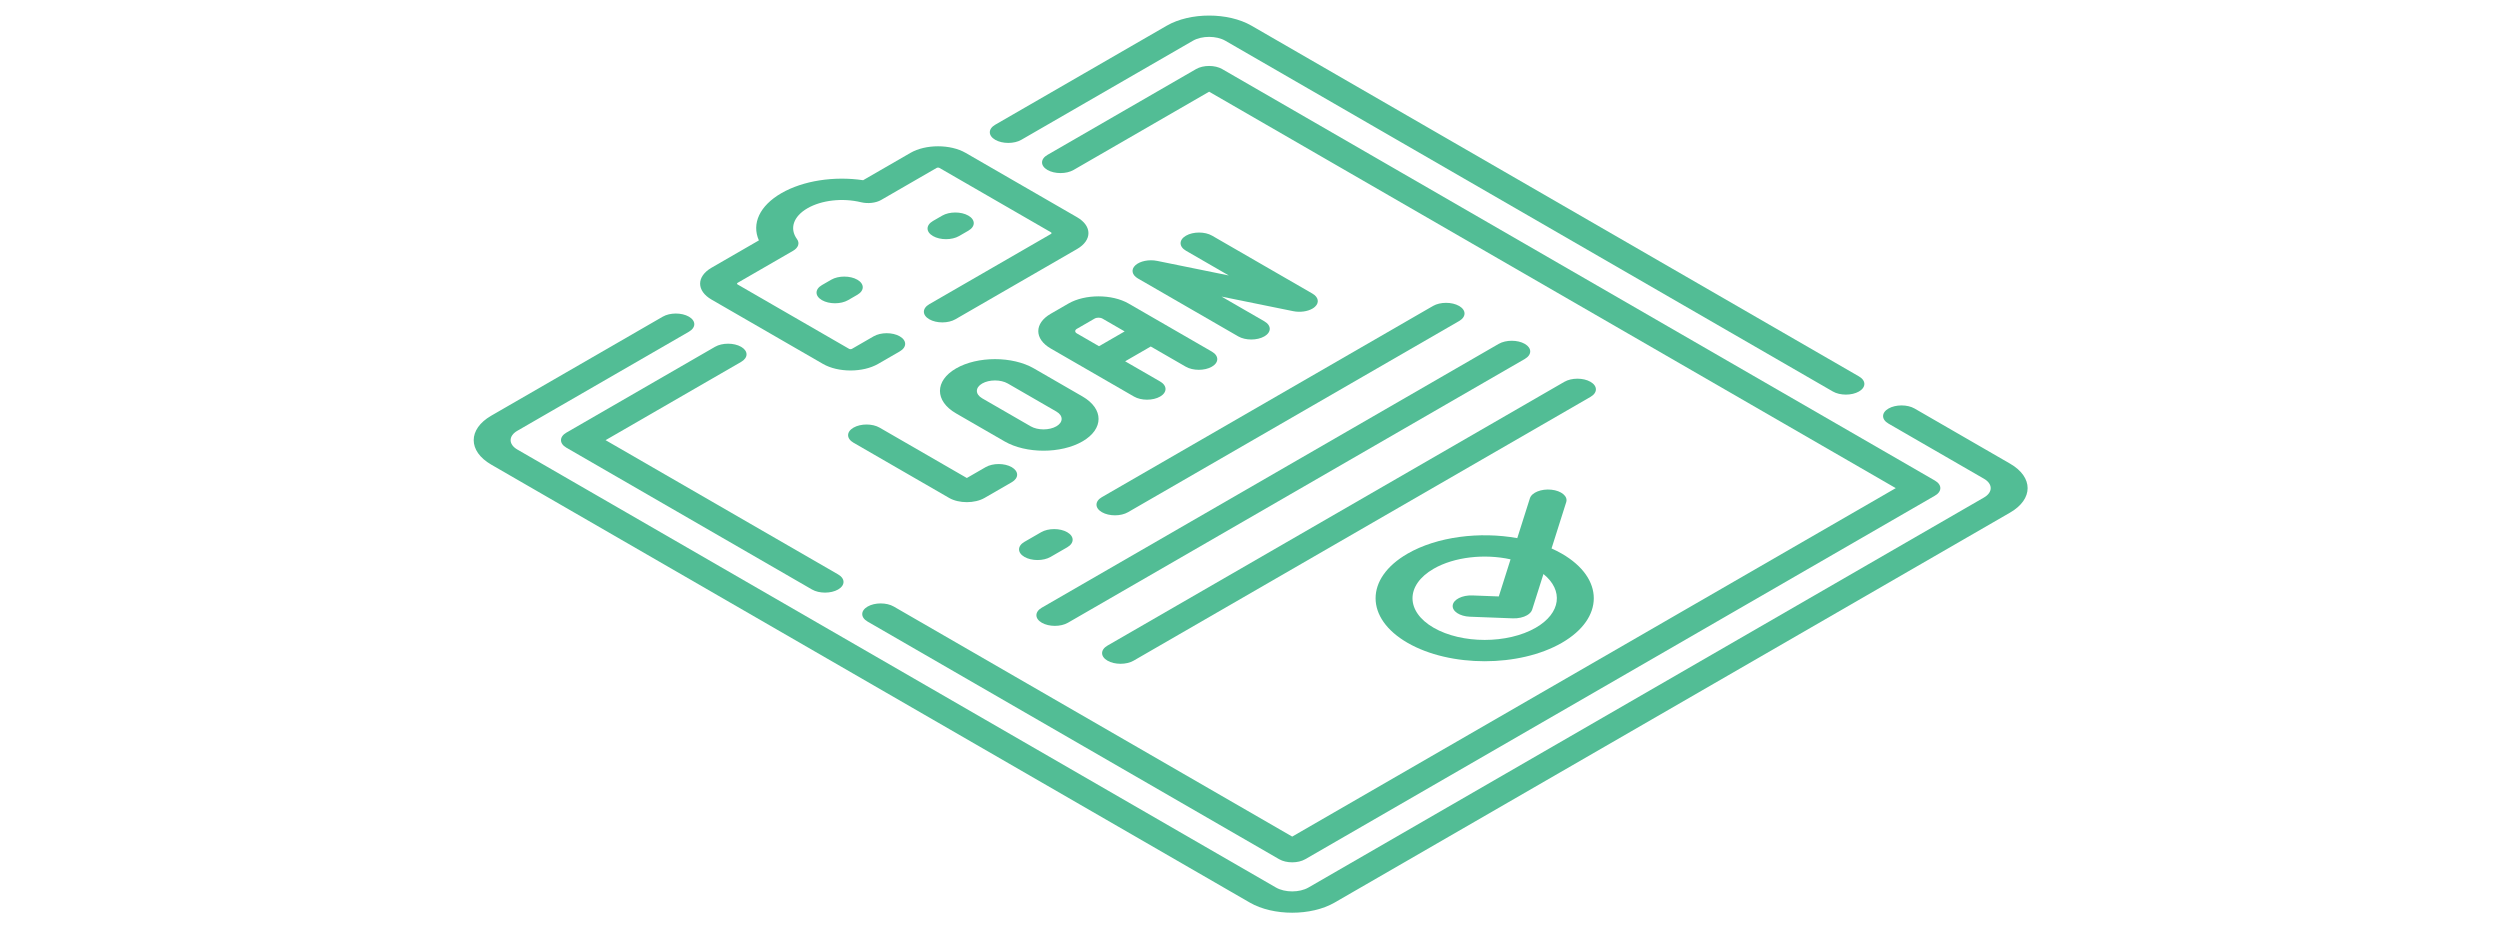 <svg width="486" height="181" viewBox="0 0 486 181" fill="none" xmlns="http://www.w3.org/2000/svg">
<path d="M226.82 4.992L193.471 24.246C192.069 25.056 192.068 26.368 193.471 27.177C194.873 27.987 197.146 27.987 198.548 27.177L231.897 7.923C233.638 6.918 236.47 6.918 238.21 7.923L356.305 76.106C357.707 76.915 359.98 76.915 361.382 76.106C362.784 75.296 362.784 73.984 361.382 73.174L243.287 4.992C238.746 2.371 231.36 2.371 226.82 4.992Z" fill="#52BD95"/>
<path d="M367.123 79.42C365.722 80.23 365.721 81.542 367.123 82.351L385.688 93.07C387.429 94.075 387.428 95.709 385.688 96.714L254.361 172.535C252.621 173.54 249.789 173.54 248.049 172.535L100.571 87.389C98.831 86.384 98.831 84.749 100.571 83.744L133.921 64.49C135.323 63.681 135.323 62.368 133.921 61.559C132.519 60.749 130.246 60.749 128.844 61.559L95.494 80.813C90.954 83.434 90.954 87.699 95.494 90.32L242.973 175.467C247.512 178.087 254.899 178.087 259.438 175.466L390.765 99.645C395.305 97.024 395.305 92.759 390.765 90.138L372.201 79.42C370.799 78.611 368.525 78.611 367.123 79.42Z" fill="#52BD95"/>
<path d="M144.074 67.421C142.672 66.612 140.399 66.612 138.998 67.421L110.107 84.101C108.705 84.91 108.705 86.223 110.107 87.032L157.852 114.598C159.254 115.407 161.527 115.407 162.929 114.598C164.331 113.788 164.331 112.476 162.929 111.666L117.723 85.567L144.074 70.353C145.477 69.543 145.477 68.231 144.074 67.421Z" fill="#52BD95"/>
<path d="M248.667 167.03C250.07 167.839 252.342 167.839 253.744 167.03L376.152 96.358C377.554 95.548 377.554 94.236 376.152 93.427L237.592 13.429C236.19 12.619 233.917 12.619 232.515 13.429L203.625 30.109C202.223 30.918 202.223 32.23 203.625 33.04C205.027 33.849 207.3 33.849 208.702 33.04L235.054 17.826L368.537 94.892L251.206 162.633L173.747 117.912C172.345 117.103 170.072 117.103 168.67 117.912C167.268 118.722 167.268 120.034 168.67 120.843L248.667 167.03Z" fill="#52BD95"/>
<path d="M170.703 70.743L174.912 68.313C176.314 67.504 176.314 66.192 174.912 65.382C173.51 64.573 171.237 64.573 169.835 65.382L165.626 67.812C165.47 67.902 165.215 67.903 165.058 67.812L143.397 55.306C143.241 55.216 143.241 55.069 143.397 54.978L154.169 48.759C155.201 48.163 155.505 47.266 154.939 46.489C153.434 44.425 154.232 42.069 156.973 40.487C159.714 38.905 163.794 38.444 167.369 39.313C168.714 39.64 170.268 39.465 171.301 38.869L182.072 32.65C182.229 32.559 182.484 32.559 182.64 32.649L204.301 45.155C204.458 45.246 204.458 45.393 204.301 45.483L180.653 59.136C179.251 59.946 179.251 61.258 180.653 62.067C182.056 62.877 184.328 62.877 185.73 62.067L209.378 48.414C212.334 46.708 212.334 43.931 209.378 42.224L187.717 29.718C184.761 28.011 179.951 28.011 176.995 29.718L167.79 35.033C162.14 34.197 156.115 35.12 151.896 37.556C147.677 39.992 146.078 43.47 147.526 46.732L138.32 52.047C135.365 53.754 135.364 56.53 138.32 58.237L159.981 70.743C162.937 72.45 167.747 72.45 170.703 70.743Z" fill="#52BD95"/>
<path d="M166.668 54.376C165.266 53.567 162.993 53.567 161.592 54.376L159.787 55.418C158.386 56.227 158.385 57.539 159.787 58.349C161.19 59.159 163.463 59.158 164.864 58.349L166.668 57.308C168.07 56.498 168.071 55.186 166.668 54.376Z" fill="#52BD95"/>
<path d="M188.249 44.847C189.651 44.038 189.652 42.726 188.249 41.916C186.847 41.107 184.574 41.107 183.173 41.916L181.369 42.958C179.967 43.767 179.966 45.079 181.369 45.889C182.771 46.699 185.044 46.698 186.445 45.889L188.249 44.847Z" fill="#52BD95"/>
<path d="M170.998 83.133C169.595 82.323 167.323 82.324 165.921 83.133C164.519 83.942 164.519 85.255 165.921 86.064L184.512 96.798C186.41 97.894 189.498 97.894 191.397 96.798L196.68 93.748C198.082 92.938 198.082 91.626 196.68 90.816C195.278 90.007 193.005 90.007 191.603 90.816L187.954 92.923L170.998 83.133Z" fill="#52BD95"/>
<path d="M185.858 80.362L195.293 85.809C199.466 88.219 206.256 88.219 210.43 85.809C214.603 83.4 214.603 79.479 210.43 77.07L200.995 71.623C196.821 69.213 190.031 69.213 185.858 71.623C181.685 74.032 181.685 77.952 185.858 80.362ZM190.935 77.431C189.561 76.637 189.561 75.347 190.935 74.554C192.309 73.761 194.544 73.761 195.918 74.554L205.353 80.001C206.727 80.794 206.727 82.085 205.353 82.878C203.979 83.671 201.743 83.671 200.37 82.878L190.935 77.431Z" fill="#52BD95"/>
<path d="M235.587 71.285C236.989 70.476 236.989 69.163 235.587 68.354L219.398 59.007C216.176 57.147 210.931 57.147 207.708 59.007L204.261 60.997C201.038 62.858 201.038 65.886 204.261 67.747L220.45 77.093C221.852 77.903 224.125 77.903 225.527 77.093C226.928 76.284 226.929 74.972 225.527 74.162L218.726 70.236L223.709 67.359L230.51 71.285C231.912 72.094 234.185 72.094 235.587 71.285ZM213.65 67.304L209.339 64.816C208.915 64.571 208.915 64.173 209.339 63.928L212.785 61.938C213.209 61.694 213.898 61.694 214.322 61.938L218.633 64.427L213.65 67.304Z" fill="#52BD95"/>
<path d="M220.719 51.568C219.825 52.387 220.033 53.454 221.218 54.138L240.713 65.393C242.116 66.203 244.388 66.203 245.79 65.393C247.192 64.584 247.192 63.272 245.79 62.462L237.47 57.658L251.398 60.491C252.722 60.76 254.169 60.556 255.129 60.002C255.315 59.895 255.483 59.773 255.628 59.64C256.522 58.821 256.314 57.754 255.129 57.07L235.634 45.815C234.232 45.005 231.959 45.005 230.557 45.815C229.155 46.624 229.155 47.936 230.557 48.746L238.877 53.55L224.949 50.717C223.369 50.396 221.614 50.748 220.719 51.568Z" fill="#52BD95"/>
<path d="M202.394 103.463L199.154 105.333C197.752 106.143 197.752 107.455 199.154 108.264C200.556 109.074 202.829 109.074 204.231 108.264L207.471 106.394C208.873 105.584 208.873 104.272 207.471 103.463C206.069 102.653 203.796 102.653 202.394 103.463Z" fill="#52BD95"/>
<path d="M214.211 99.571C215.613 100.381 217.886 100.381 219.288 99.571L283.653 62.41C285.055 61.601 285.055 60.288 283.653 59.479C282.251 58.669 279.978 58.669 278.576 59.479L214.211 96.64C212.809 97.45 212.809 98.762 214.211 99.571Z" fill="#52BD95"/>
<path d="M202.529 121.061C203.931 121.871 206.204 121.871 207.606 121.061L296.423 69.782C297.825 68.973 297.825 67.661 296.423 66.851C295.021 66.042 292.748 66.042 291.346 66.851L202.529 118.13C201.127 118.94 201.126 120.252 202.529 121.061Z" fill="#52BD95"/>
<path d="M309.193 74.224C307.79 73.415 305.518 73.415 304.116 74.224L215.298 125.503C213.896 126.312 213.896 127.625 215.298 128.434C216.7 129.244 218.973 129.243 220.375 128.434L309.193 77.155C310.595 76.346 310.595 75.034 309.193 74.224Z" fill="#52BD95"/>
<path d="M301.591 95.198C299.64 94.992 297.771 95.737 297.414 96.864L294.958 104.613C287.666 103.303 279.384 104.31 273.62 107.637C265.347 112.414 265.347 120.186 273.62 124.962C281.893 129.739 295.355 129.739 303.628 124.962C311.901 120.186 311.901 112.414 303.628 107.637C302.989 107.269 302.317 106.932 301.621 106.62L304.476 97.609C304.833 96.484 303.541 95.404 301.591 95.198ZM298.551 122.031C293.077 125.192 284.171 125.192 278.697 122.031C273.223 118.871 273.223 113.729 278.697 110.569C282.733 108.239 288.635 107.629 293.652 108.735L291.366 115.949L286.224 115.753C284.247 115.678 282.536 116.543 282.406 117.685C282.276 118.827 283.775 119.814 285.753 119.889L294.085 120.206C295.153 120.247 296.151 120.013 296.861 119.603C297.361 119.314 297.717 118.939 297.853 118.511L300.046 111.59C303.965 114.754 303.469 119.192 298.551 122.031Z" fill="#52BD95"/>
</svg>
